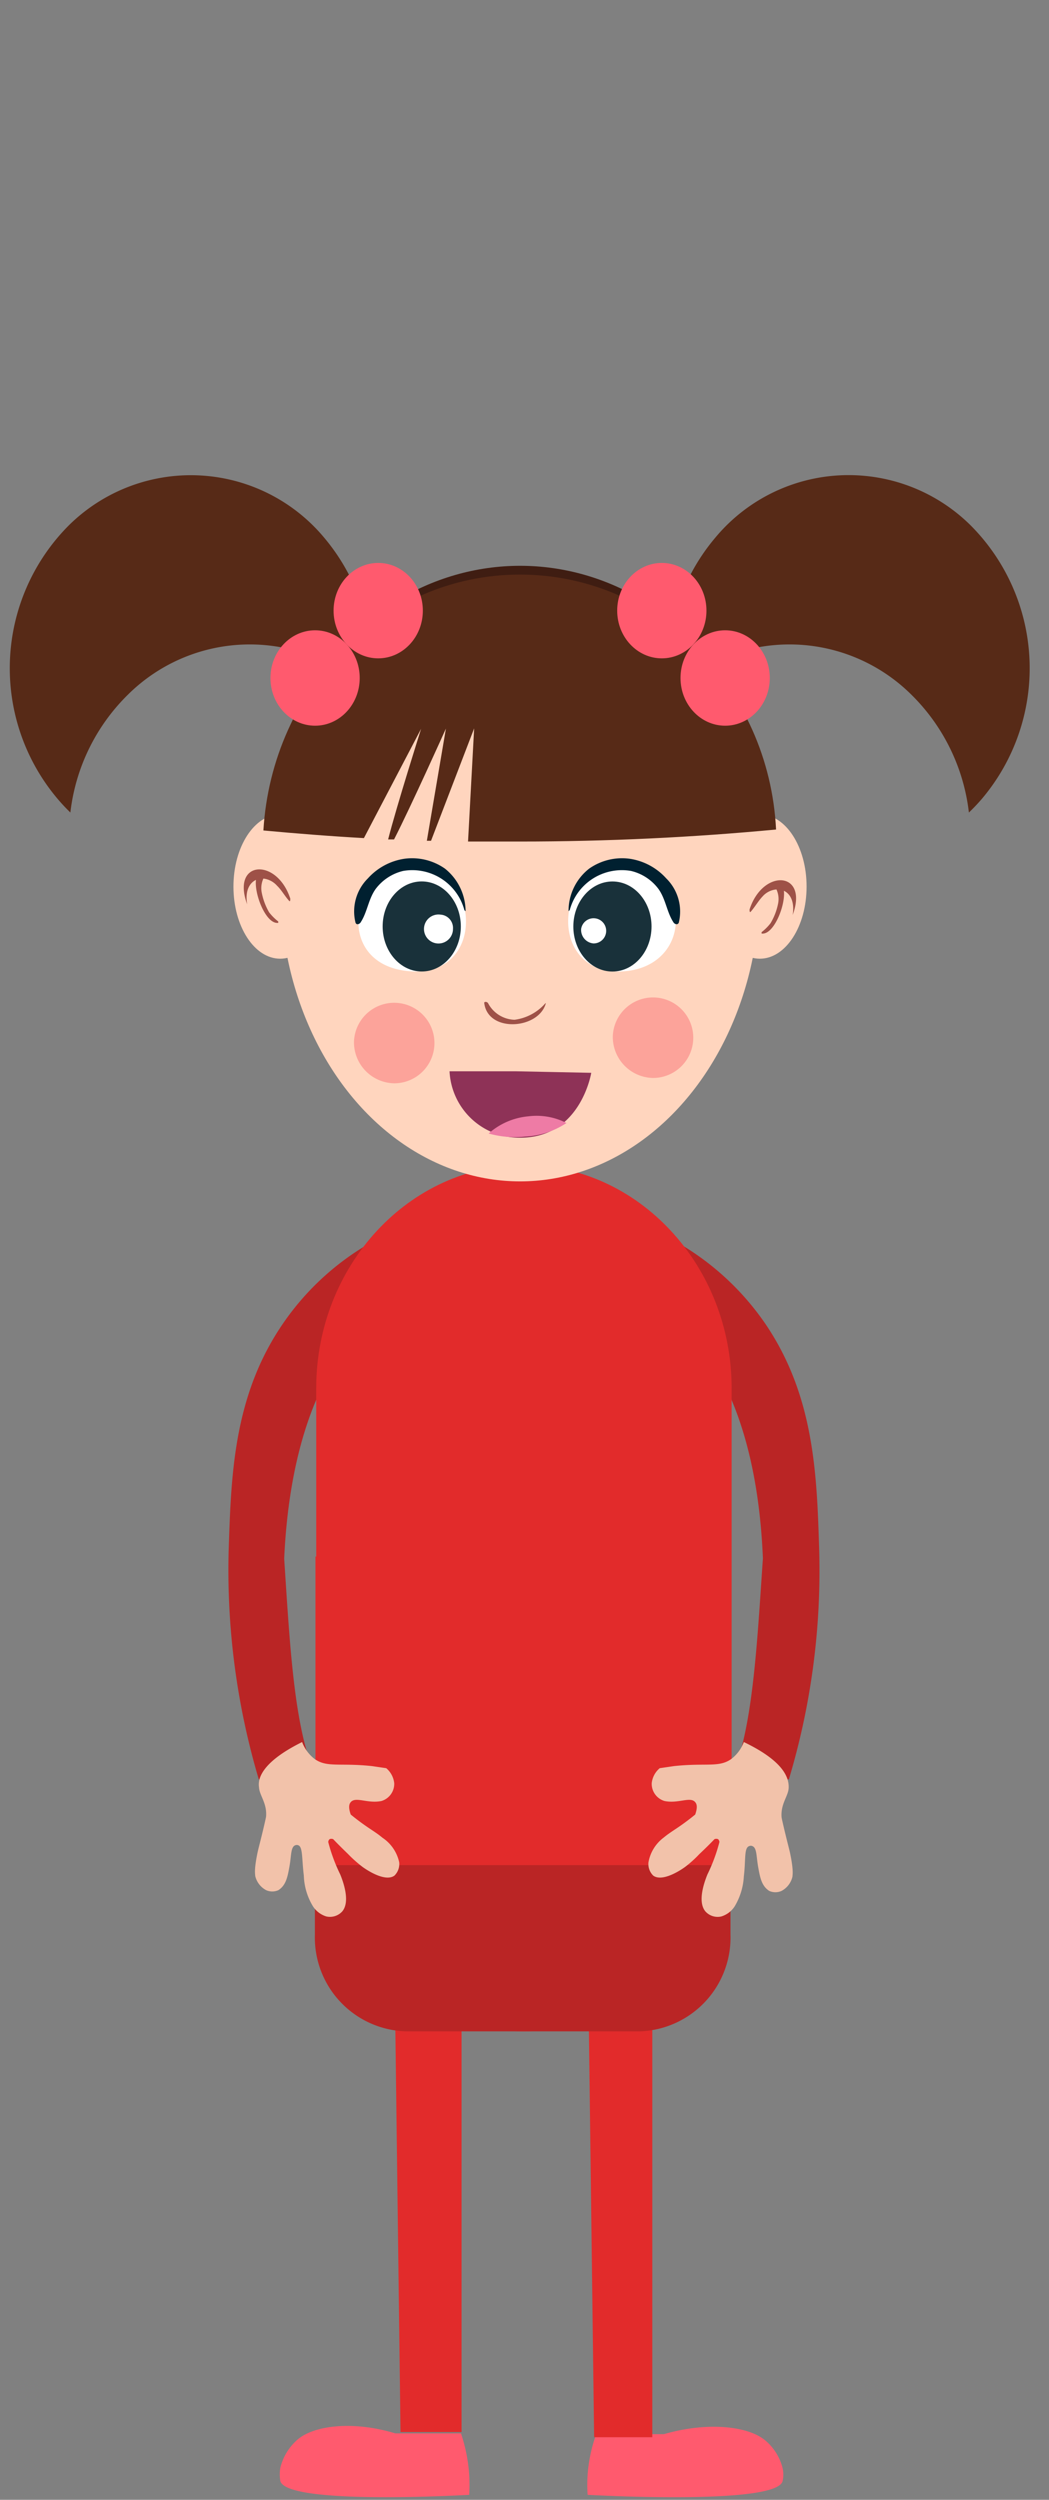 <svg xmlns="http://www.w3.org/2000/svg" viewBox="0 0 55 131"><rect x="0" y="0" width="55" height="131" fill="#808080" stroke="none"/><defs><style>.cls-1{fill:#ba2525;}.cls-2{fill:#ff5a6e;}.cls-3{fill:#e22b2b;}.cls-4{fill:#f2c2aa;}.cls-5{fill:#572a17;}.cls-6{fill:#3f1d12;}.cls-7{fill:#ffd5be;}.cls-8{fill:#9e5147;}.cls-9{fill:#fca39a;}.cls-10{fill:#fff;}.cls-11{fill:#002030;}.cls-12{fill:#19313a;}.cls-13{fill:#8e3257;}.cls-14{fill:#ee7ba5;}</style></defs><g id="Flo"><path class="cls-1" d="M13.57,93.25l3-.17c-1.16-2.41-1.38-7.06-1.67-11.4C15.39,71.07,20.11,68.5,21.19,68L19.3,65.2a14,14,0,0,0-4.49,4.2c-2.57,3.77-2.69,7.9-2.82,11.81A38.51,38.51,0,0,0,13.57,93.25Z"/><path class="cls-1" d="M41.36,93.25l-3-.17C39.48,90.66,39.7,86,40,81.67c-.44-10.6-5.17-13.18-6.24-13.68l1.89-2.8a14.13,14.13,0,0,1,4.49,4.2c2.56,3.78,2.69,7.9,2.81,11.82A38,38,0,0,1,41.36,93.25Z"/><path class="cls-2" d="M34.81,127.56c2.31-.67,4.46-.42,5.34.35a2.78,2.78,0,0,1,.88,1.42,1.54,1.54,0,0,1,0,.7c-.34,1.2-9.08.77-10.22.71a7.49,7.49,0,0,1,0-1.06,8,8,0,0,1,.45-2.12Z"/><polygon class="cls-3" points="30.84 103.58 31.15 127.72 34.2 127.72 34.2 103.58 30.84 103.58"/><path class="cls-2" d="M20.73,127.52c-2.24-.68-4.32-.42-5.17.36a2.87,2.87,0,0,0-.86,1.43,2,2,0,0,0,0,.71c.34,1.21,8.79.78,9.9.72a9.54,9.54,0,0,0,0-1.07,8.68,8.68,0,0,0-.43-2.15Z"/><polygon class="cls-3" points="20.69 103.31 21 127.45 24.2 127.45 24.2 103.31 20.69 103.31"/><path class="cls-3" d="M27.47,106.45h0c6,0,10.89-5.26,10.89-11.7v-22c0-6.44-4.9-11.7-10.89-11.7h0c-6,0-10.89,5.26-10.89,11.7v22C16.58,101.19,21.48,106.45,27.47,106.45Z"/><path class="cls-1" d="M33.58,106.45H21.24a4.92,4.92,0,0,1-4.73-5.07V96.9a4.92,4.92,0,0,1,4.73-5.07H33.58A4.92,4.92,0,0,1,38.3,96.9v4.48A4.92,4.92,0,0,1,33.58,106.45Z"/><rect class="cls-3" x="16.54" y="81.57" width="21.78" height="16.17"/><path class="cls-4" d="M39,91.29a2,2,0,0,1-.66.89c-.65.46-1.31.19-3,.37l-.75.11a1.19,1.19,0,0,0-.42.79.94.94,0,0,0,.67.93c.73.15,1.35-.25,1.61.06.09.1.13.28,0,.65-.22.18-.55.44-1,.74s-.47.32-.67.48A2.07,2.07,0,0,0,34,97.59a.85.85,0,0,0,.25.7c.51.37,1.56-.37,1.69-.47a6.05,6.05,0,0,0,.73-.66c.34-.32.61-.59.79-.78a.24.24,0,0,1,.19,0,.23.23,0,0,1,.07.15,8.9,8.9,0,0,1-.63,1.7c-.12.3-.55,1.39-.11,1.93a.86.86,0,0,0,.84.27,1.28,1.28,0,0,0,.7-.53A3.41,3.41,0,0,0,39,98.33c.11-.91,0-1.5.29-1.59a.19.19,0,0,1,.15,0c.25.09.21.53.31,1.09s.18,1,.58,1.26a.78.78,0,0,0,.65,0,1.13,1.13,0,0,0,.57-.75c0-.1.07-.3-.13-1.25-.06-.26-.08-.32-.21-.85s-.22-.93-.23-1c-.06-.71.35-1.11.37-1.54C41.38,93.1,41,92.25,39,91.29Z"/><path class="cls-4" d="M15.84,91.29a2,2,0,0,0,.66.89c.65.46,1.31.19,3,.37l.75.11a1.19,1.19,0,0,1,.42.79.94.94,0,0,1-.67.93c-.73.15-1.35-.25-1.61.06-.09.1-.13.28,0,.65.22.18.55.44,1,.74s.47.32.67.48a2.07,2.07,0,0,1,.87,1.28.85.85,0,0,1-.25.7c-.51.37-1.56-.37-1.69-.47a6.75,6.75,0,0,1-.74-.66c-.33-.32-.6-.59-.78-.78a.24.24,0,0,0-.19,0,.23.23,0,0,0-.07.15,8.9,8.9,0,0,0,.63,1.7c.12.3.55,1.39.11,1.93a.87.87,0,0,1-.84.27,1.28,1.28,0,0,1-.7-.53,3.29,3.29,0,0,1-.48-1.61c-.11-.91-.05-1.5-.29-1.59a.21.21,0,0,0-.16,0c-.24.09-.2.53-.3,1.09s-.18,1-.58,1.26a.78.78,0,0,1-.65,0,1.13,1.13,0,0,1-.57-.75c0-.1-.07-.3.13-1.25.06-.26.08-.32.21-.85s.22-.93.23-1c.06-.71-.35-1.11-.37-1.54C13.49,93.1,13.9,92.25,15.84,91.29Z"/><path class="cls-5" d="M17,28.18a10.57,10.57,0,0,1,2.4,8.14,9.07,9.07,0,0,0-12.71.1,10.31,10.31,0,0,0-3,6.16A10,10,0,0,1,3,41.84a10.6,10.6,0,0,1,.6-14.3A9.1,9.1,0,0,1,17,28.18Z"/><path class="cls-5" d="M37.5,28.18a10.57,10.57,0,0,0-2.41,8.14,9.07,9.07,0,0,1,12.71.1,10.33,10.33,0,0,1,3,6.16,9.85,9.85,0,0,0,.7-.74,10.6,10.6,0,0,0-.6-14.3A9.09,9.09,0,0,0,37.5,28.18Z"/><ellipse class="cls-6" cx="27.27" cy="44.03" rx="13.26" ry="14.38"/><ellipse class="cls-7" cx="27.27" cy="46.46" rx="12.57" ry="15.45"/><ellipse class="cls-7" cx="14.69" cy="46.46" rx="2.45" ry="3.78"/><ellipse class="cls-7" cx="39.84" cy="46.46" rx="2.45" ry="3.78"/><path class="cls-5" d="M27.26,30.11c-7.18,0-13,5.94-13.45,13.41,1.73.16,3.49.3,5.27.4l3-5.73s-1.3,4.1-1.73,5.8h.31c.87-1.69,2.72-5.81,2.72-5.81l-1,5.88h.22l2.26-5.89-.32,5.93q1.35,0,2.7,0c4.62,0,9.12-.22,13.45-.63C40.32,36.05,34.45,30.11,27.26,30.11Z"/><path class="cls-8" d="M39.3,47.66c0,.06,0,.18.06.12.22-.25.4-.57.62-.8a1.09,1.09,0,0,1,.73-.37,1.2,1.2,0,0,1,.08.77,3.21,3.21,0,0,1-.39,1,2.61,2.61,0,0,1-.47.47s0,.07,0,.07c.62.1,1.26-1.45,1.17-2.24.34.16.57.58.46,1.27,0,0,0,0,0,0C42.41,45.66,40,45.49,39.3,47.66Z"/><path class="cls-8" d="M15.22,47.09c0,.07,0,.18-.06.12-.22-.24-.4-.57-.63-.79a1.14,1.14,0,0,0-.72-.38,1.21,1.21,0,0,0-.08.77,3.34,3.34,0,0,0,.38,1,2.72,2.72,0,0,0,.48.48s0,.07,0,.07c-.62.1-1.26-1.46-1.17-2.25-.34.16-.58.58-.46,1.28,0,0,0,0,0,0C12.11,45.09,14.51,44.92,15.22,47.09Z"/><ellipse class="cls-2" cx="34.7" cy="32" rx="2.34" ry="2.5"/><ellipse class="cls-2" cx="38.02" cy="35.53" rx="2.34" ry="2.5"/><ellipse class="cls-2" cx="19.83" cy="32" rx="2.34" ry="2.5"/><ellipse class="cls-2" cx="16.52" cy="35.53" rx="2.34" ry="2.5"/><path class="cls-9" d="M18.56,54.58a2.11,2.11,0,1,1,2.11,2.19A2.15,2.15,0,0,1,18.56,54.58Z"/><path class="cls-9" d="M32.13,54.3a2.11,2.11,0,1,1,2.11,2.19A2.15,2.15,0,0,1,32.13,54.3Z"/><path class="cls-8" d="M28.59,52.58a2.59,2.59,0,0,1-1.61.86,1.62,1.62,0,0,1-1.39-.87c-.06-.09-.22-.09-.2,0,.2,1.57,2.87,1.37,3.23,0,0,0,0-.06,0,0Z"/><path class="cls-10" d="M32.56,45.27a2.8,2.8,0,0,0-2.65,2.1c-.48,1.83.49,3.61,2.62,3.54s3.1-1.63,2.87-3.08A2.76,2.76,0,0,0,32.56,45.27Z"/><path class="cls-11" d="M29.87,47.7a2.83,2.83,0,0,1,3.21-2.06,2.51,2.51,0,0,1,1.44.94c.39.54.44,1.23.8,1.77.06.08.21.14.27,0a2.44,2.44,0,0,0-.66-2.32A3.21,3.21,0,0,0,33,45a3,3,0,0,0-2.11.52,2.81,2.81,0,0,0-1.08,2.17c0,.06,0,.09.05,0Z"/><ellipse class="cls-12" cx="32.11" cy="48.55" rx="2.36" ry="2.05" transform="translate(-16.54 80.51) rotate(-89.82)"/><path class="cls-10" d="M30.47,48.68a.66.66,0,1,1,.65.76A.71.71,0,0,1,30.47,48.68Z"/><path class="cls-10" d="M21.66,45.27a2.8,2.8,0,0,1,2.65,2.1c.48,1.83-.48,3.61-2.61,3.54-2.29-.08-3.11-1.63-2.87-3.08A2.75,2.75,0,0,1,21.66,45.27Z"/><path class="cls-11" d="M24.35,47.7a2.83,2.83,0,0,0-3.21-2.06,2.54,2.54,0,0,0-1.44.94c-.39.54-.44,1.23-.8,1.77-.06.08-.21.14-.26,0a2.44,2.44,0,0,1,.65-2.32A3.21,3.21,0,0,1,21.22,45a3,3,0,0,1,2.11.52,2.87,2.87,0,0,1,1.08,2.17c0,.06,0,.09-.06,0Z"/><ellipse class="cls-12" cx="22.11" cy="48.55" rx="2.05" ry="2.36" transform="translate(-0.15 0.07) rotate(-0.18)"/><path class="cls-10" d="M23.75,48.68a.7.7,0,0,0-.66-.75.76.76,0,1,0,.66.75Z"/><path class="cls-13" d="M31,56.22s-.54,3.36-3.65,3.4a3.66,3.66,0,0,1-3.78-3.48s.62,0,3.51,0Z"/><path class="cls-14" d="M27.53,59.56a5,5,0,0,1-1.91-.16,3.63,3.63,0,0,1,2.08-.9,3.43,3.43,0,0,1,2,.35A4.24,4.24,0,0,1,27.53,59.56Z"/></g></svg>